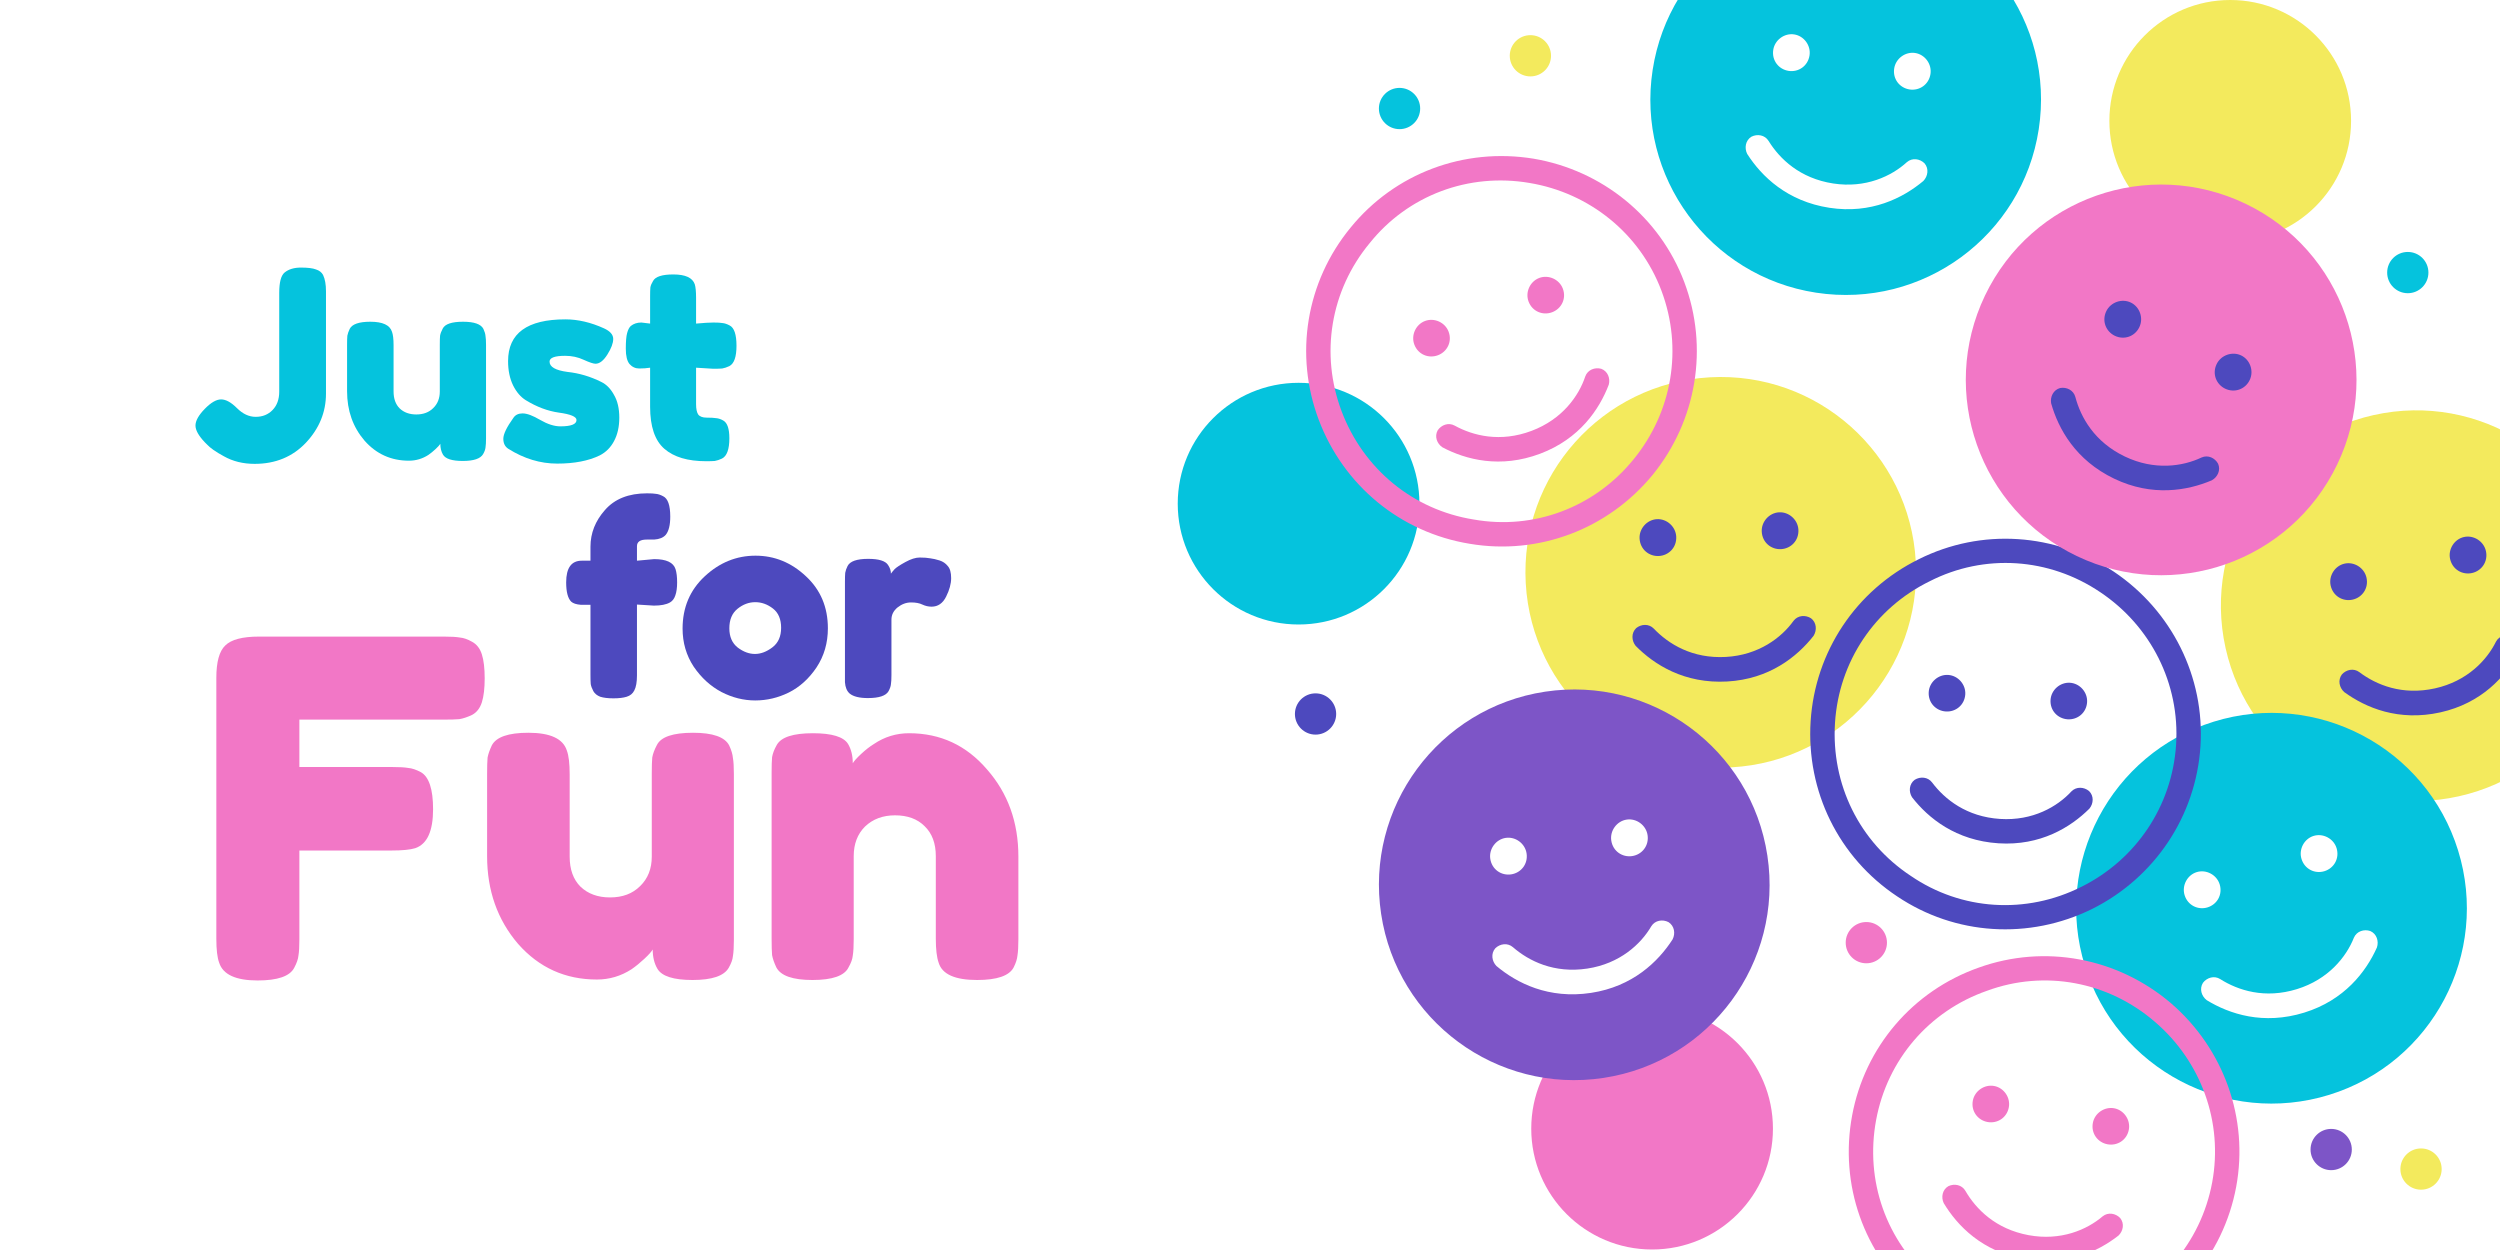 <svg width="1280" height="640" viewBox="0 0 1280 640" fill="none" xmlns="http://www.w3.org/2000/svg">
<rect x="0" y="0" width="1280" height="640" fill="#333333" stroke="none"/>
<g clip-path="url(#clip0_1_116)">
<rect width="1280" height="640" fill="white"/>
<path d="M907.747 577.872C907.747 612.043 880.046 639.744 845.875 639.744C811.704 639.744 784 612.043 784 577.872C784 543.701 811.704 516 845.875 516C880.046 516 907.747 543.701 907.747 577.872Z" fill="#F277C6"/>
<path d="M1203.75 61.872C1203.75 96.043 1176.05 123.744 1141.87 123.744C1107.7 123.744 1080 96.043 1080 61.872C1080 27.701 1107.7 5.35708e-05 1141.87 5.35708e-05C1176.05 5.35708e-05 1203.75 27.701 1203.75 61.872Z" fill="#F3EA5D"/>
<path d="M726.747 257.872C726.747 292.043 699.046 319.744 664.875 319.744C630.704 319.744 603 292.043 603 257.872C603 223.701 630.704 196 664.875 196C699.046 196 726.747 223.701 726.747 257.872Z" fill="#05C3DD"/>
<path d="M1204.13 588.56C1204.13 594.393 1199.39 599.122 1193.56 599.122C1187.73 599.122 1183 594.393 1183 588.56C1183 582.729 1187.73 578 1193.56 578C1199.39 578 1204.13 582.729 1204.13 588.56Z" fill="#7D55C7"/>
<path d="M1250.13 598.56C1250.13 604.393 1245.4 609.12 1239.57 609.12C1233.73 609.12 1229 604.393 1229 598.56C1229 592.726 1233.73 588 1239.57 588C1245.4 588 1250.13 592.726 1250.13 598.56Z" fill="#F3EA5D"/>
<path d="M727.125 55.56C727.125 61.393 722.393 66.122 716.56 66.122C710.726 66.122 706 61.393 706 55.56C706 49.729 710.726 45 716.56 45C722.393 45 727.125 49.729 727.125 55.56Z" fill="#05C3DD"/>
<path d="M794.125 28.56C794.125 34.393 789.399 39.12 783.566 39.12C777.732 39.12 773 34.393 773 28.56C773 22.726 777.732 18 783.566 18C789.399 18 794.125 22.726 794.125 28.56Z" fill="#F3EA5D"/>
<path d="M1243.35 139.56C1243.35 145.393 1238.63 150.122 1232.79 150.122C1226.96 150.122 1222.23 145.393 1222.23 139.56C1222.23 133.726 1226.96 129 1232.79 129C1238.63 129 1243.35 133.726 1243.35 139.56Z" fill="#05C3DD"/>
<path d="M966.122 482.642C966.122 488.476 961.393 493.205 955.56 493.205C949.726 493.205 945 488.476 945 482.642C945 476.808 949.726 472.082 955.56 472.082C961.393 472.082 966.122 476.808 966.122 482.642Z" fill="#F277C6"/>
<path d="M684.122 365.56C684.122 371.393 679.393 376.122 673.56 376.122C667.726 376.122 663 371.393 663 365.56C663 359.726 667.726 355 673.56 355C679.393 355 684.122 359.726 684.122 365.56Z" fill="#4D49BE"/>
<circle cx="881.024" cy="293.024" r="100" transform="rotate(-3.214 881.024 293.024)" fill="#F3EA5D"/>
<path d="M883.653 336.352C866.452 337.318 854.26 329.726 846.76 321.87C844.259 319.252 840.35 319.471 837.724 321.59C835.119 324.101 835.34 328.03 837.449 330.67C847.015 340.381 862.466 350.155 884.359 348.925C905.862 347.718 920.122 336.275 928.54 325.555C930.34 322.695 930.12 318.766 927.251 316.562C924.404 314.751 920.494 314.971 918.303 317.853C912.12 326.477 900.464 335.408 883.653 336.352Z" fill="#4D49BE"/>
<path d="M848.318 265.815C843.236 266.101 839.178 270.664 839.465 275.772C839.774 281.272 844.295 284.96 849.377 284.674C854.459 284.389 858.539 280.219 858.23 274.718C857.943 269.61 853.4 265.53 848.318 265.815Z" fill="#4D49BE"/>
<path d="M920.782 271.205C920.495 266.098 915.952 262.017 910.87 262.303C905.787 262.588 901.73 267.151 902.016 272.259C902.325 277.76 906.846 281.447 911.929 281.162C917.011 280.876 921.091 276.706 920.782 271.205Z" fill="#4D49BE"/>
<circle cx="806.019" cy="453.019" r="100" transform="rotate(-8.597 806.019 453.019)" fill="#7D55C7"/>
<path d="M812.702 495.91C795.667 498.485 782.816 492.07 774.612 484.953C771.877 482.58 768.006 483.166 765.59 485.521C763.232 488.265 763.821 492.156 766.168 494.587C776.603 503.357 792.903 511.639 814.584 508.361C835.878 505.141 849.002 492.411 856.378 480.949C857.902 477.932 857.313 474.041 854.25 472.116C851.246 470.581 847.374 471.166 845.463 474.241C840.117 483.407 829.35 493.393 812.702 495.91Z" fill="white"/>
<path d="M770.905 428.999C765.872 429.76 762.26 434.684 763.025 439.742C763.848 445.189 768.695 448.436 773.728 447.675C778.762 446.914 782.432 442.379 781.608 436.932C780.844 431.874 775.938 428.238 770.905 428.999Z" fill="white"/>
<path d="M843.555 427.567C842.79 422.508 837.884 418.872 832.851 419.633C827.818 420.394 824.206 425.318 824.971 430.376C825.794 435.824 830.642 439.071 835.675 438.31C840.708 437.549 844.378 433.014 843.555 427.567Z" fill="white"/>
<circle cx="1237.11" cy="310.11" r="100" transform="rotate(-12.567 1237.11 310.11)" fill="#F3EA5D"/>
<path d="M1246.75 352.435C1229.93 356.184 1216.67 350.674 1207.99 344.141C1205.1 341.964 1201.27 342.816 1199.03 345.333C1196.87 348.234 1197.72 352.075 1200.23 354.337C1211.25 362.364 1228.08 369.497 1249.49 364.726C1270.51 360.04 1282.72 346.432 1289.28 334.486C1290.59 331.371 1289.74 327.53 1286.55 325.822C1283.44 324.498 1279.62 325.35 1277.93 328.55C1273.23 338.064 1263.18 348.771 1246.75 352.435Z" fill="#4D49BE"/>
<path d="M1200.42 288.578C1195.45 289.686 1192.19 294.848 1193.3 299.841C1194.5 305.218 1199.56 308.122 1204.53 307.015C1209.5 305.907 1212.84 301.129 1211.64 295.752C1210.53 290.758 1205.39 287.471 1200.42 288.578Z" fill="#4D49BE"/>
<path d="M1272.79 282.12C1271.68 277.127 1266.53 273.839 1261.57 274.946C1256.6 276.054 1253.34 281.216 1254.45 286.209C1255.65 291.587 1260.71 294.49 1265.68 293.383C1270.64 292.275 1273.99 287.497 1272.79 282.12Z" fill="#4D49BE"/>
<circle cx="1163.02" cy="465.019" r="100" transform="rotate(-17.21 1163.02 465.019)" fill="#05C3DD"/>
<path d="M1176.05 506.425C1159.59 511.523 1145.93 507.105 1136.75 501.296C1133.69 499.36 1129.95 500.518 1127.91 503.209C1125.99 506.275 1127.16 510.034 1129.84 512.086C1141.47 519.195 1158.83 524.942 1179.78 518.454C1200.35 512.082 1211.42 497.53 1216.99 485.092C1218.05 481.882 1216.88 478.123 1213.57 476.678C1210.37 475.61 1206.63 476.768 1205.2 480.095C1201.28 489.958 1192.13 501.444 1176.05 506.425Z" fill="white"/>
<path d="M1124.7 446.528C1119.84 448.034 1117.01 453.444 1118.52 458.33C1120.15 463.593 1125.43 466.077 1130.29 464.571C1135.15 463.065 1138.1 458.032 1136.47 452.769C1134.96 447.883 1129.57 445.022 1124.7 446.528Z" fill="white"/>
<path d="M1196.32 434.233C1194.81 429.346 1189.41 426.485 1184.55 427.992C1179.69 429.498 1176.85 434.907 1178.37 439.794C1180 445.056 1185.27 447.541 1190.14 446.035C1195 444.529 1197.95 439.495 1196.32 434.233Z" fill="white"/>
<path d="M989.227 400.619C995.718 409.256 1006.89 418.194 1024.04 419.296C1040.8 420.373 1053.41 412.963 1060.56 405.202C1063.08 402.624 1066.98 402.874 1069.58 404.999C1072.16 407.513 1071.91 411.411 1069.78 414.015C1060.17 423.574 1044.68 433.148 1023.24 431.77C1001.41 430.368 987.27 418.891 978.955 408.18C977.182 405.326 977.432 401.427 980.311 399.264C983.165 397.49 987.063 397.74 989.227 400.619ZM987.504 354.32C987.83 349.252 992.393 345.24 997.461 345.565C1002.53 345.891 1006.54 350.454 1006.22 355.522C1005.86 360.98 1001.33 364.602 996.259 364.277C991.191 363.951 987.154 359.778 987.504 354.32ZM1059.83 349.572C1064.9 349.898 1068.91 354.461 1068.59 359.529C1068.24 364.987 1063.7 368.609 1058.63 368.284C1053.56 367.958 1049.52 363.784 1049.88 358.327C1050.2 353.259 1054.76 349.247 1059.83 349.572Z" fill="#4D49BE"/>
<path d="M1114.16 381.246C1116.17 350.06 1101.23 320.526 1075.34 303.205C1049.08 285.47 1015.94 283.341 988.017 297.596C959.728 311.435 941.527 338.841 939.523 370.026C937.495 401.602 952.039 431.111 978.325 448.456C1004.2 466.167 1037.33 468.296 1065.64 454.066C1093.54 440.201 1112.13 412.821 1114.16 381.246ZM927.049 369.225C929.328 333.751 950.143 302.208 982.481 286.28C1014.43 270.327 1052.24 272.756 1082.28 292.691C1111.92 312.601 1128.92 346.573 1126.64 382.047C1124.33 417.911 1103.13 449.429 1071.18 465.382C1038.84 481.31 1001.03 478.881 971.387 458.971C941.353 439.035 924.745 405.088 927.049 369.225Z" fill="#4D49BE"/>
<path d="M744.77 217.905C754.241 223.103 768.099 226.648 784.184 220.59C799.902 214.669 808.343 202.724 811.666 192.707C812.895 189.322 816.551 187.945 819.798 188.809C823.183 190.038 824.56 193.694 823.696 196.941C818.869 209.612 808.695 224.714 788.59 232.288C768.119 239.998 750.51 235.361 738.523 229.023C735.731 227.153 734.354 223.498 736.087 220.34C737.957 217.549 741.613 216.172 744.77 217.905ZM724.135 176.422C722.345 171.669 724.852 166.134 729.604 164.344C734.356 162.554 739.892 165.06 741.682 169.812C743.61 174.93 740.965 180.1 736.213 181.89C731.461 183.68 726.063 181.539 724.135 176.422ZM788.092 142.313C792.844 140.523 798.38 143.029 800.17 147.781C802.098 152.899 799.454 158.069 794.702 159.859C789.949 161.649 784.551 159.508 782.624 154.391C780.834 149.639 783.34 144.103 788.092 142.313Z" fill="#F277C6"/>
<path d="M850.646 148.805C839.63 119.561 813.86 98.796 783.129 93.675C751.895 88.326 720.823 100.03 701.245 124.518C681.164 148.779 675.863 181.247 686.878 210.491C698.031 240.101 723.436 261.003 754.533 265.987C785.401 271.474 816.473 259.77 836.416 235.144C856.132 211.021 861.799 178.415 850.646 148.805ZM675.181 214.898C662.651 181.632 668.631 144.317 691.541 116.486C714.086 88.793 749.544 75.436 785.122 81.236C820.335 87.174 849.813 111.133 862.343 144.399C875.011 178.029 868.665 215.483 846.121 243.176C823.21 271.007 787.752 284.363 752.539 278.425C716.961 272.626 687.848 248.528 675.181 214.898Z" fill="#F277C6"/>
<circle cx="1106.51" cy="194.507" r="100" transform="rotate(25.608 1106.51 194.507)" fill="#F277C6"/>
<path d="M1087.92 233.735C1072.39 226.289 1065.36 213.759 1062.58 203.261C1061.65 199.761 1058.12 198.069 1054.8 198.659C1051.31 199.603 1049.61 203.152 1050.18 206.482C1053.88 219.601 1062.71 235.613 1082.48 245.091C1101.9 254.399 1119.91 251.249 1132.45 245.915C1135.41 244.277 1137.11 240.729 1135.66 237.415C1134.04 234.456 1130.51 232.763 1127.2 234.232C1117.62 238.807 1103.11 241.013 1087.92 233.735Z" fill="#4D49BE"/>
<path d="M1090.97 154.901C1086.38 152.701 1080.62 154.743 1078.41 159.356C1076.03 164.324 1078.22 169.735 1082.81 171.935C1087.4 174.135 1092.98 172.448 1095.36 167.48C1097.57 162.867 1095.56 157.101 1090.97 154.901Z" fill="#4D49BE"/>
<path d="M1151.86 194.558C1154.07 189.945 1152.06 184.18 1147.47 181.98C1142.88 179.78 1137.12 181.822 1134.91 186.435C1132.53 191.403 1134.71 196.813 1139.3 199.013C1143.89 201.213 1149.48 199.526 1151.86 194.558Z" fill="#4D49BE"/>
<path d="M1006.28 609.708C1011.7 619.057 1021.72 629.262 1038.62 632.4C1055.13 635.466 1068.54 629.612 1076.56 622.759C1079.37 620.499 1083.21 621.212 1085.54 623.631C1087.8 626.435 1087.09 630.276 1084.67 632.607C1073.98 640.953 1057.46 648.612 1036.34 644.69C1014.83 640.696 1002.16 627.616 995.182 615.99C993.761 612.945 994.474 609.104 997.59 607.299C1000.64 605.878 1004.48 606.591 1006.28 609.708ZM1010.09 563.533C1011.02 558.54 1016.02 555.1 1021.02 556.027C1026.01 556.954 1029.45 561.963 1028.52 566.956C1027.52 572.333 1022.59 575.389 1017.59 574.462C1012.6 573.535 1009.09 568.91 1010.09 563.533ZM1082.47 567.438C1087.46 568.365 1090.9 573.375 1089.97 578.367C1088.97 583.744 1084.04 586.8 1079.04 585.873C1074.05 584.946 1070.54 580.321 1071.54 574.944C1072.46 569.951 1077.47 566.511 1082.47 567.438Z" fill="#F277C6"/>
<path d="M1132.64 605.361C1138.34 574.636 1127.03 543.533 1103.39 523.249C1079.43 502.511 1046.78 496.448 1017.36 507.274C987.62 517.644 966.283 542.685 960.578 573.409C954.801 604.518 965.725 635.55 989.756 655.905C1013.33 676.572 1045.98 682.634 1075.79 671.88C1105.14 661.439 1126.86 636.469 1132.64 605.361ZM948.288 571.127C954.778 536.178 979.204 507.34 1013.21 495.379C1046.83 483.347 1084.08 490.265 1111.53 513.637C1138.59 536.938 1151.42 572.693 1144.93 607.643C1138.36 642.976 1113.55 671.743 1079.93 683.775C1045.93 695.736 1008.67 688.818 981.614 665.517C954.17 642.145 941.726 606.461 948.288 571.127Z" fill="#F277C6"/>
<circle cx="944.994" cy="51.009" r="100" transform="rotate(8.73 944.994 51.009)" fill="#05C3DD"/>
<path d="M938.599 93.944C921.57 91.329 911.213 81.377 905.501 72.14C903.597 69.06 899.726 68.466 896.719 69.995C893.651 71.912 893.054 75.802 894.571 78.822C901.92 90.302 915.014 103.062 936.688 106.39C957.974 109.659 974.294 101.415 984.748 92.669C987.102 90.244 987.699 86.354 985.348 83.604C982.937 81.244 979.067 80.649 976.327 83.015C968.493 90.173 955.241 96.499 938.599 93.944Z" fill="white"/>
<path d="M918.626 17.62C913.595 16.848 908.681 20.473 907.904 25.529C907.068 30.975 910.728 35.518 915.76 36.291C920.791 37.063 925.645 33.827 926.482 28.382C927.258 23.325 923.658 18.393 918.626 17.62Z" fill="white"/>
<path d="M988.406 37.891C989.183 32.834 985.582 27.902 980.551 27.129C975.52 26.357 970.605 29.982 969.829 35.038C968.993 40.484 972.653 45.027 977.684 45.8C982.715 46.572 987.57 43.336 988.406 37.891Z" fill="white"/>
<path d="M227.262 325.932C230.945 325.932 233.667 326.092 235.429 326.412C237.35 326.572 239.432 327.293 241.674 328.574C244.076 329.855 245.758 332.017 246.718 335.06C247.679 338.102 248.16 342.186 248.16 347.31C248.16 352.434 247.679 356.518 246.718 359.56C245.758 362.603 244.076 364.765 241.674 366.046C239.272 367.167 237.11 367.887 235.189 368.207C233.427 368.368 230.625 368.448 226.782 368.448H153.28V392.708H200.6C204.443 392.708 207.245 392.868 209.007 393.188C210.928 393.349 213.09 394.069 215.492 395.35C219.656 397.752 221.737 404.078 221.737 414.326C221.737 425.536 218.695 432.181 212.61 434.263C210.047 435.064 205.964 435.464 200.359 435.464H153.28V480.862C153.28 484.705 153.12 487.508 152.799 489.269C152.639 491.031 151.919 493.113 150.637 495.515C148.396 499.838 142.15 502 131.902 502C120.692 502 114.127 498.957 112.205 492.872C111.244 490.31 110.764 486.227 110.764 480.622V347.07C110.764 338.903 112.285 333.378 115.328 330.496C118.37 327.453 124.135 325.932 132.622 325.932H227.262Z" fill="#F277C6"/>
<path d="M305.603 501.52C289.43 501.52 275.979 495.435 265.25 483.264C254.681 470.934 249.396 455.961 249.396 438.346V396.311C249.396 392.468 249.476 389.666 249.636 387.904C249.957 386.143 250.677 384.061 251.798 381.659C254.04 377.335 260.285 375.173 270.534 375.173C281.743 375.173 288.309 378.216 290.231 384.301C291.191 386.863 291.672 390.947 291.672 396.551V438.587C291.672 445.152 293.513 450.277 297.196 453.96C301.04 457.643 306.084 459.484 312.329 459.484C318.735 459.484 323.859 457.563 327.702 453.719C331.705 449.876 333.707 444.832 333.707 438.587V396.071C333.707 392.388 333.787 389.666 333.947 387.904C334.268 385.982 335.068 383.821 336.349 381.419C338.431 377.255 344.596 375.173 354.845 375.173C364.933 375.173 371.099 377.335 373.34 381.659C374.461 384.061 375.102 386.223 375.262 388.144C375.582 389.906 375.743 392.628 375.743 396.311V481.343C375.743 484.866 375.582 487.588 375.262 489.51C375.102 491.271 374.381 493.273 373.1 495.515C370.698 499.678 364.533 501.76 354.605 501.76C344.836 501.76 338.831 499.838 336.59 495.995C334.988 493.273 334.188 489.99 334.188 486.147C333.547 487.268 332.106 488.869 329.864 490.951C327.622 493.032 325.46 494.794 323.378 496.235C317.934 499.758 312.009 501.52 305.603 501.52Z" fill="#F277C6"/>
<path d="M465.445 375.414C481.458 375.414 494.75 381.579 505.318 393.909C516.047 406.079 521.412 420.972 521.412 438.587V480.862C521.412 484.545 521.252 487.348 520.932 489.269C520.771 491.031 520.131 493.033 519.01 495.274C516.768 499.598 510.523 501.76 500.274 501.76C488.905 501.76 482.339 498.797 480.578 492.872C479.617 490.15 479.136 486.067 479.136 480.622V438.346C479.136 431.781 477.215 426.657 473.372 422.974C469.688 419.29 464.644 417.449 458.239 417.449C451.994 417.449 446.869 419.371 442.866 423.214C439.023 427.057 437.101 432.101 437.101 438.346V480.862C437.101 484.545 436.941 487.348 436.621 489.269C436.46 491.031 435.74 493.033 434.459 495.274C432.377 499.598 426.212 501.76 415.963 501.76C405.875 501.76 399.71 499.598 397.468 495.274C396.347 492.872 395.626 490.791 395.306 489.029C395.146 487.108 395.066 484.305 395.066 480.622V395.591C395.066 392.068 395.146 389.425 395.306 387.664C395.626 385.742 396.427 383.66 397.708 381.419C399.95 377.415 406.115 375.414 416.203 375.414C425.972 375.414 431.977 377.255 434.219 380.938C435.82 383.66 436.621 386.943 436.621 390.786C437.261 389.666 438.702 388.064 440.944 385.982C443.186 383.901 445.348 382.219 447.43 380.938C452.874 377.255 458.879 375.414 465.445 375.414Z" fill="#F277C6"/>
<path d="M334.92 286.266C341.142 286.266 344.794 287.979 345.876 291.406C346.417 293.119 346.687 295.373 346.687 298.169C346.687 300.964 346.372 303.218 345.74 304.932C345.199 306.555 344.298 307.727 343.035 308.448C341.142 309.531 338.391 310.072 334.784 310.072L326.128 309.531V345.78C326.128 349.207 325.677 351.777 324.775 353.49C323.964 355.113 322.656 356.195 320.853 356.736C319.139 357.277 316.885 357.548 314.09 357.548C311.294 357.548 309.04 357.277 307.327 356.736C305.704 356.105 304.531 355.158 303.81 353.896C303.089 352.543 302.638 351.326 302.457 350.244C302.367 349.162 302.322 347.584 302.322 345.51V309.666H297.453C295.108 309.485 293.44 308.944 292.448 308.043C290.735 306.329 289.878 303.038 289.878 298.169C289.878 290.775 292.538 287.077 297.859 287.077H302.322V279.909C302.322 272.965 304.802 266.698 309.761 261.108C314.721 255.427 321.89 252.586 331.268 252.586C333.342 252.586 334.875 252.676 335.867 252.857C336.949 252.947 338.166 253.353 339.519 254.074C341.953 255.246 343.171 258.718 343.171 264.489C343.171 268.817 342.404 271.928 340.871 273.822C339.609 275.265 337.625 276.076 334.92 276.257C334.108 276.257 332.846 276.257 331.132 276.257C327.796 276.257 326.128 277.384 326.128 279.638V287.077L334.92 286.266Z" fill="#4D49BE"/>
<path d="M349.482 321.839C349.482 311.018 353.27 302.091 360.844 295.058C368.419 288.024 377.075 284.508 386.814 284.508C396.553 284.508 405.164 288.024 412.648 295.058C420.133 302.001 423.875 310.883 423.875 321.704C423.875 329.188 421.936 335.861 418.059 341.722C414.181 347.493 409.447 351.777 403.857 354.572C398.356 357.277 392.63 358.63 386.679 358.63C380.727 358.63 374.956 357.187 369.365 354.301C363.775 351.326 359.041 346.997 355.163 341.316C351.376 335.545 349.482 329.053 349.482 321.839ZM377.752 331.578C380.637 333.742 383.568 334.824 386.543 334.824C389.519 334.824 392.495 333.697 395.471 331.443C398.446 329.188 399.934 325.852 399.934 321.433C399.934 317.015 398.536 313.724 395.741 311.559C392.946 309.395 389.925 308.313 386.679 308.313C383.432 308.313 380.412 309.44 377.616 311.695C374.821 313.949 373.423 317.285 373.423 321.704C373.423 326.032 374.866 329.323 377.752 331.578Z" fill="#4D49BE"/>
<path d="M481.037 286.942C482.75 287.483 484.148 288.43 485.23 289.783C486.402 291.045 486.988 293.119 486.988 296.005C486.988 298.89 486.132 302.046 484.418 305.473C482.705 308.899 480.225 310.613 476.979 310.613C475.356 310.613 473.778 310.252 472.245 309.531C470.802 308.809 468.864 308.448 466.429 308.448C463.994 308.448 461.695 309.305 459.531 311.018C457.457 312.732 456.42 314.806 456.42 317.24V345.645C456.42 347.719 456.329 349.297 456.149 350.379C456.059 351.371 455.653 352.543 454.932 353.896C453.579 356.24 450.062 357.412 444.382 357.412C440.053 357.412 436.942 356.646 435.049 355.113C433.606 353.851 432.794 351.912 432.614 349.297C432.614 348.395 432.614 347.088 432.614 345.374V297.898C432.614 295.824 432.659 294.291 432.749 293.299C432.93 292.217 433.335 291.045 433.967 289.783C435.229 287.348 438.746 286.131 444.517 286.131C449.927 286.131 453.309 287.168 454.661 289.242C455.653 290.684 456.149 292.172 456.149 293.705C456.6 293.074 457.231 292.307 458.043 291.406C458.945 290.504 460.793 289.287 463.588 287.754C466.384 286.221 468.818 285.454 470.892 285.454C473.057 285.454 474.86 285.59 476.303 285.86C477.746 286.04 479.324 286.401 481.037 286.942Z" fill="#4D49BE"/>
<path d="M154.055 137C157.572 137 160.142 137.316 161.765 137.947C163.478 138.488 164.695 139.435 165.417 140.787C166.409 142.861 166.905 145.657 166.905 149.173V201.519C166.905 210.987 163.478 219.373 156.625 226.677C149.772 233.891 141.025 237.498 130.385 237.498C124.433 237.498 119.158 236.19 114.559 233.575C110.411 231.321 107.526 229.292 105.903 227.489L104.821 226.407C101.664 223.07 100.086 220.23 100.086 217.885C100.086 215.45 101.664 212.61 104.821 209.364C107.977 206.118 110.772 204.494 113.207 204.494C115.641 204.494 118.346 205.982 121.322 208.958C124.298 211.934 127.499 213.422 130.926 213.422C134.442 213.422 137.328 212.249 139.582 209.905C141.837 207.56 142.964 204.449 142.964 200.572V149.985C142.964 144.575 143.865 141.103 145.669 139.57C147.743 137.857 150.538 137 154.055 137Z" fill="#05C3DD"/>
<path d="M209.353 235.875C200.245 235.875 192.671 232.448 186.629 225.595C180.678 218.652 177.702 210.22 177.702 200.301V176.631C177.702 174.467 177.747 172.889 177.837 171.897C178.018 170.905 178.423 169.733 179.055 168.38C180.317 165.946 183.834 164.728 189.605 164.728C195.917 164.728 199.614 166.441 200.696 169.868C201.237 171.311 201.508 173.61 201.508 176.766V200.437C201.508 204.134 202.545 207.019 204.619 209.093C206.783 211.167 209.623 212.204 213.14 212.204C216.747 212.204 219.633 211.122 221.797 208.958C224.051 206.794 225.178 203.953 225.178 200.437V176.496C225.178 174.422 225.223 172.889 225.313 171.897C225.494 170.815 225.945 169.598 226.666 168.245C227.838 165.9 231.31 164.728 237.081 164.728C242.762 164.728 246.234 165.946 247.496 168.38C248.127 169.733 248.488 170.95 248.578 172.032C248.758 173.024 248.849 174.557 248.849 176.631V224.513C248.849 226.497 248.758 228.03 248.578 229.112C248.488 230.104 248.082 231.231 247.361 232.493C246.008 234.838 242.536 236.01 236.946 236.01C231.445 236.01 228.064 234.928 226.801 232.764C225.9 231.231 225.449 229.382 225.449 227.218C225.088 227.849 224.276 228.751 223.014 229.923C221.752 231.095 220.534 232.087 219.362 232.899C216.296 234.883 212.96 235.875 209.353 235.875Z" fill="#05C3DD"/>
<path d="M260.271 229.788C258.557 228.706 257.701 226.993 257.701 224.648C257.701 222.304 259.414 218.742 262.841 213.963C263.832 212.43 265.41 211.663 267.575 211.663C269.829 211.663 272.85 212.79 276.637 215.045C280.424 217.209 283.851 218.291 286.917 218.291C292.417 218.291 295.168 217.209 295.168 215.045C295.168 213.331 292.147 212.069 286.105 211.257C280.424 210.446 274.788 208.327 269.198 204.9C266.583 203.277 264.419 200.752 262.705 197.326C260.992 193.809 260.135 189.661 260.135 184.882C260.135 170.635 269.919 163.511 289.487 163.511C295.889 163.511 302.472 165.044 309.235 168.11C312.391 169.552 313.969 171.356 313.969 173.52C313.969 175.684 312.977 178.344 310.993 181.5C309.009 184.656 306.98 186.234 304.906 186.234C303.824 186.234 301.795 185.558 298.82 184.206C295.934 182.853 292.778 182.177 289.351 182.177C284.031 182.177 281.371 183.169 281.371 185.152C281.371 187.858 284.437 189.616 290.569 190.427C296.52 191.059 302.291 192.772 307.882 195.567C310.497 196.83 312.661 199.039 314.374 202.195C316.178 205.261 317.08 209.138 317.08 213.827C317.08 218.516 316.178 222.529 314.374 225.865C312.661 229.112 310.226 231.546 307.07 233.169C301.299 235.965 294.04 237.363 285.294 237.363C276.637 237.363 268.296 234.838 260.271 229.788Z" fill="#05C3DD"/>
<path d="M365.182 188.804L356.39 188.263V206.929C356.39 209.364 356.751 211.122 357.472 212.204C358.284 213.286 359.727 213.827 361.801 213.827C363.965 213.827 365.588 213.918 366.67 214.098C367.842 214.188 369.06 214.594 370.322 215.315C372.396 216.487 373.433 219.508 373.433 224.378C373.433 230.059 372.171 233.53 369.646 234.793C368.293 235.424 367.076 235.83 365.994 236.01C365.002 236.1 363.514 236.145 361.53 236.145C352.152 236.145 345.029 234.026 340.159 229.788C335.29 225.55 332.855 218.381 332.855 208.282V188.263C331.142 188.534 329.293 188.669 327.31 188.669C325.326 188.669 323.658 187.903 322.305 186.37C321.043 184.837 320.411 182.222 320.411 178.525C320.411 174.828 320.637 172.167 321.088 170.544C321.539 168.831 322.17 167.614 322.981 166.892C324.424 165.72 326.228 165.134 328.392 165.134L332.855 165.675V151.743C332.855 149.669 332.9 148.136 332.991 147.144C333.171 146.153 333.622 145.07 334.343 143.898C335.515 141.644 338.987 140.517 344.758 140.517C350.89 140.517 354.542 142.185 355.714 145.521C356.165 146.964 356.39 149.264 356.39 152.42V165.675C360.358 165.314 363.334 165.134 365.318 165.134C367.392 165.134 368.924 165.224 369.916 165.404C370.998 165.495 372.216 165.9 373.568 166.622C375.913 167.794 377.085 171.266 377.085 177.037C377.085 182.718 375.868 186.189 373.433 187.452C372.081 188.083 370.863 188.489 369.781 188.669C368.789 188.759 367.256 188.804 365.182 188.804Z" fill="#05C3DD"/>
</g>
<defs>
<clipPath id="clip0_1_116">
<rect width="1280" height="640" fill="white"/>
</clipPath>
</defs>
</svg>
